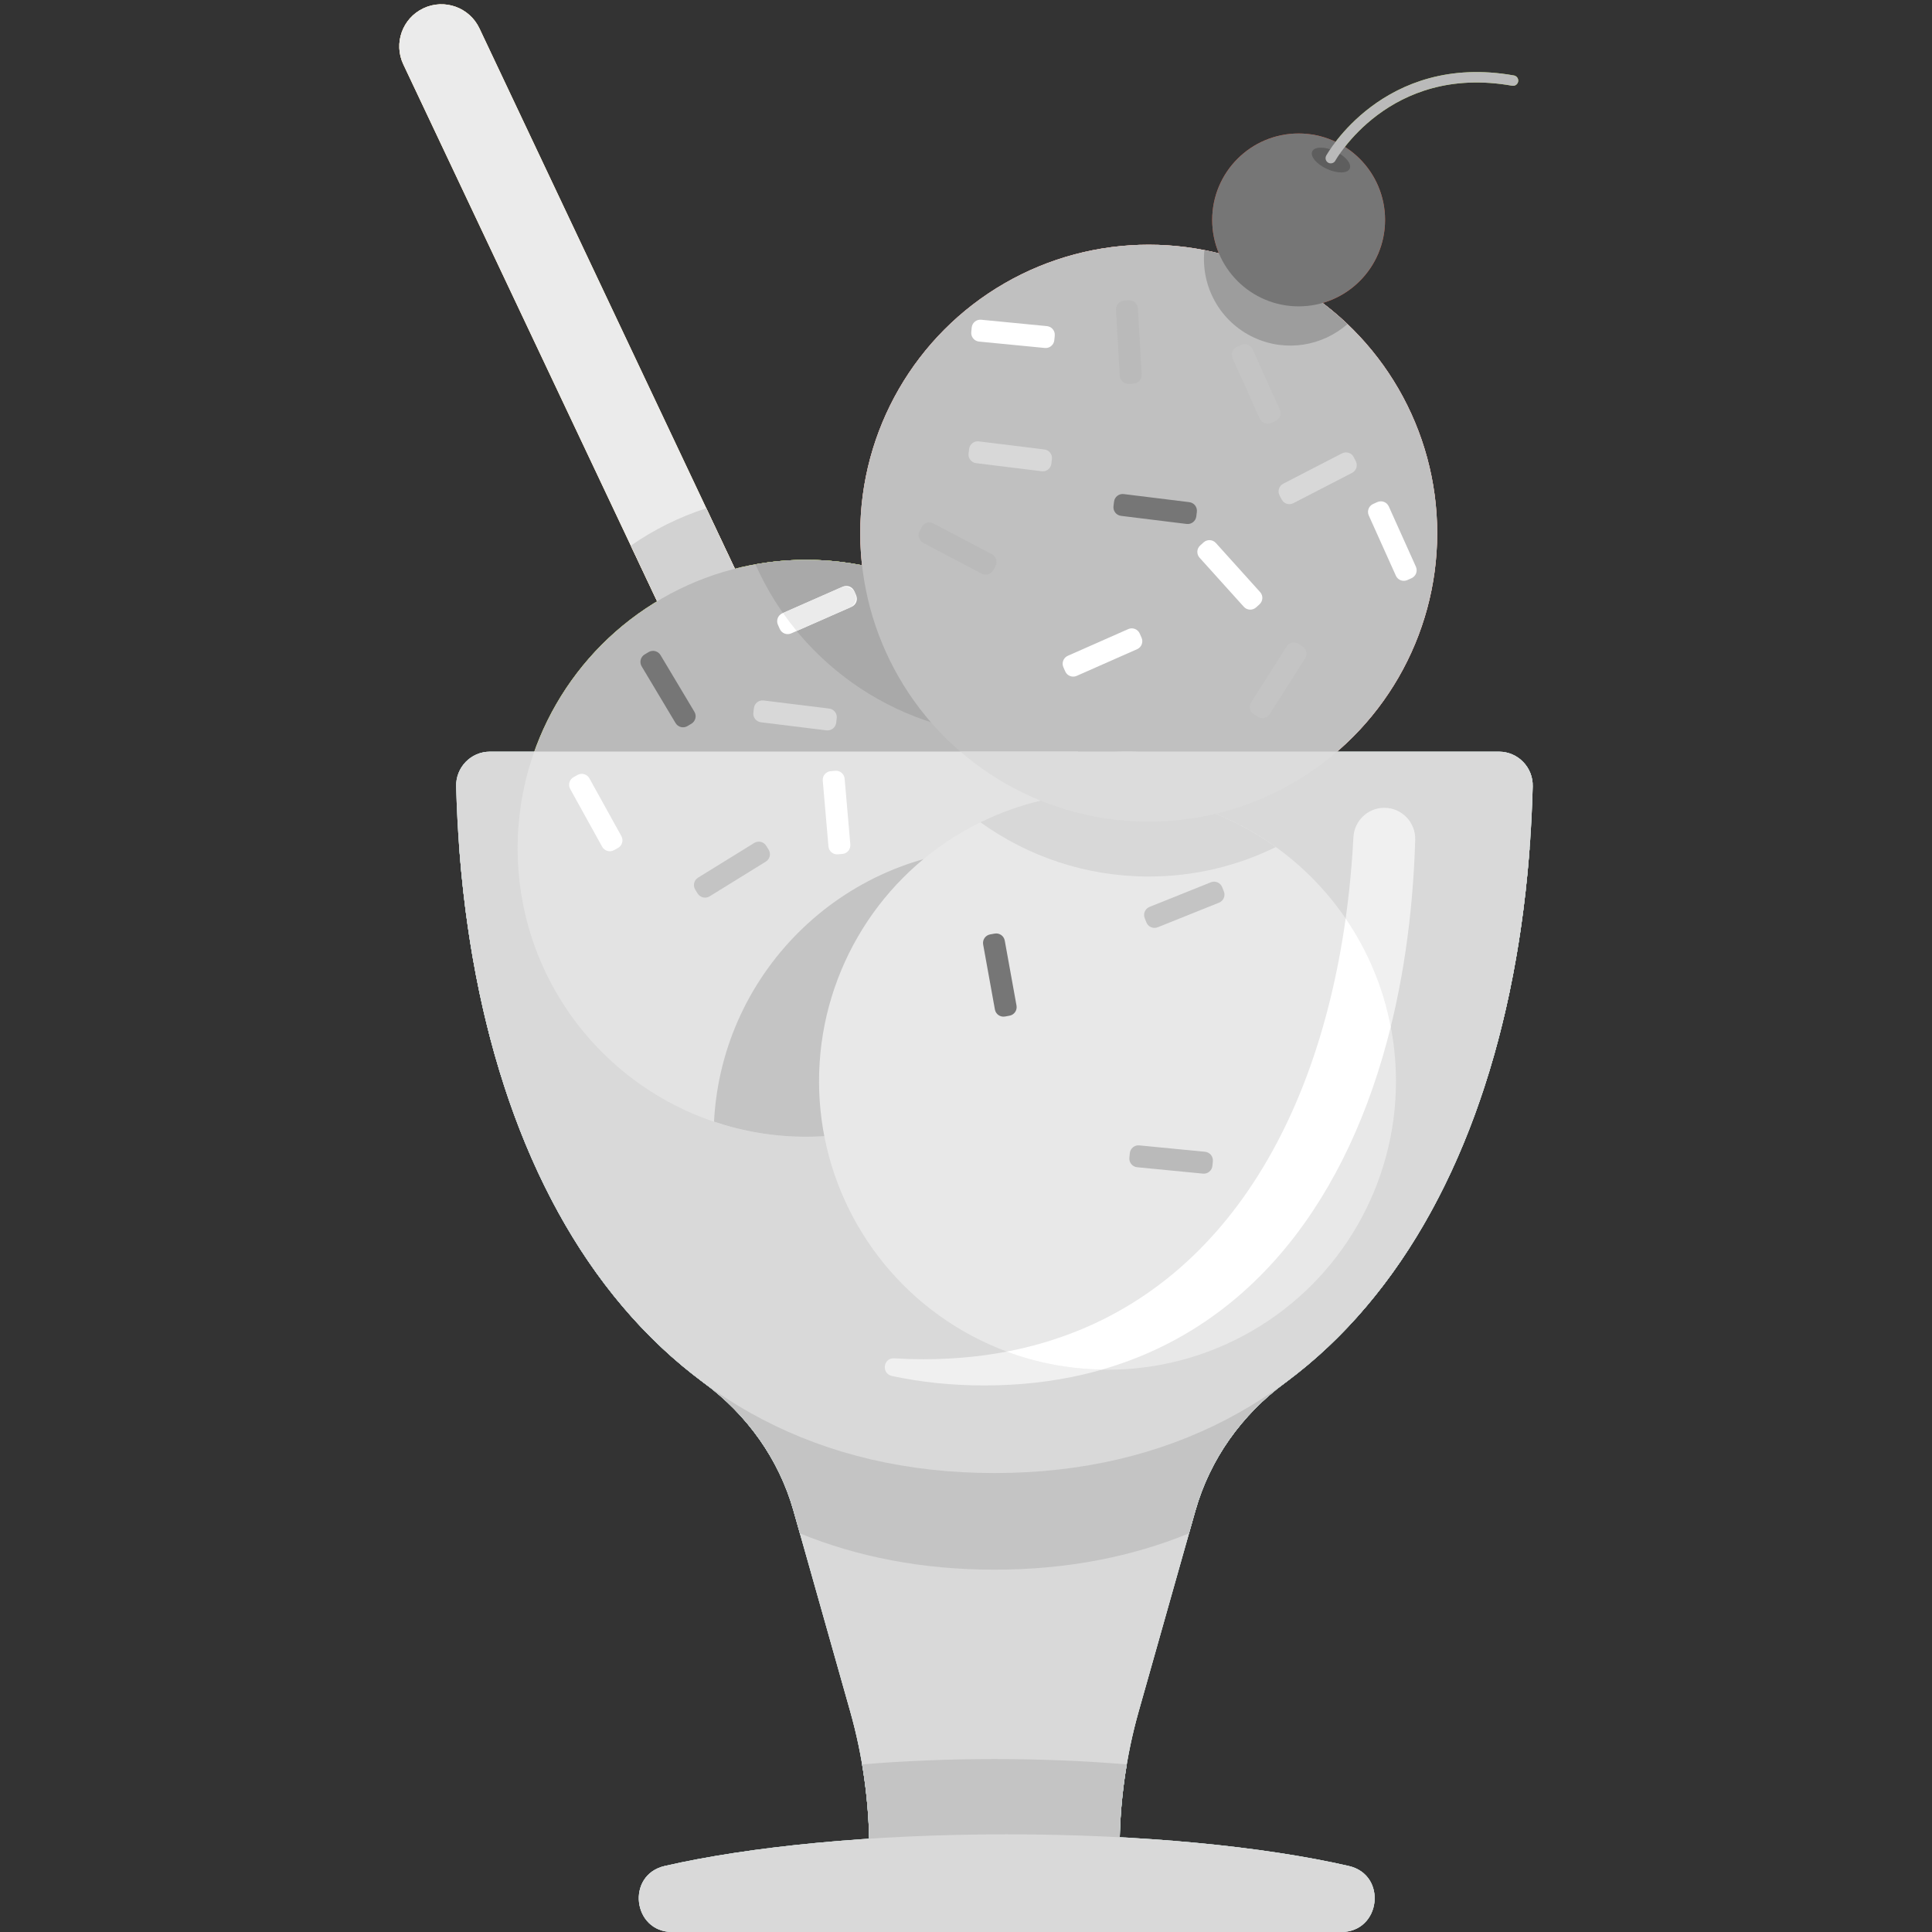<?xml version="1.0" encoding="utf-8"?>
<!-- Generator: Adobe Illustrator 18.0.0, SVG Export Plug-In . SVG Version: 6.00 Build 0)  -->
<!DOCTYPE svg PUBLIC "-//W3C//DTD SVG 1.1//EN" "http://www.w3.org/Graphics/SVG/1.1/DTD/svg11.dtd">
<svg version="1.1" xmlns="http://www.w3.org/2000/svg" xmlns:xlink="http://www.w3.org/1999/xlink" x="0px" y="0px" width="556px"
	 height="556px" viewBox="0 0 556 556" enable-background="new 0 0 556 556" xml:space="preserve">
<rect x="0" y="0" width="556" height="556" fill="#333333" stroke="none"/>
<g id="mono">
	<g>
		<g>
			<g>
				<path fill="#ECD097" d="M213.046,195.333L213.046,195.333c-6.048,2.859-13.268,0.274-16.127-5.774L116.068,18.517
					c-2.859-6.048-0.274-13.268,5.774-16.127l0,0c6.048-2.859,13.268-0.274,16.127,5.774l80.851,171.042
					C221.679,185.254,219.094,192.475,213.046,195.333z"/>
				<path fill="#E4BE7B" d="M202.096,200.51l21.901-10.353l-20.746-43.889c-7.808,2.524-15.106,6.172-21.71,10.756L202.096,200.51z"
					/>
			</g>
			<circle fill="#FBEAC2" cx="231.983" cy="244.123" r="83.016"/>
			<path fill="#ECD097" d="M217.4,162.41c12.906,29.094,42.024,49.397,75.902,49.397c4.978,0,9.846-0.463,14.583-1.303
				c-12.906-29.094-42.024-49.397-75.902-49.397C227.005,161.107,222.138,161.57,217.4,162.41z"/>
			<circle fill="#FBEAC2" cx="324.268" cy="299.333" r="83.016"/>
			<circle fill="#FBEAC2" cx="330.587" cy="153.437" r="83.016"/>
			<path fill="#E9DECD" d="M202.611,397.997c12.392,9.124,21.557,21.954,25.742,36.763l16.311,57.716
				c3.649,12.911,5.499,26.265,5.499,39.682v0h72.042l0,0c0-13.417,1.851-26.771,5.5-39.682l16.311-57.716
				c4.185-14.809,13.35-27.639,25.742-36.763C417.85,362.59,154.52,362.59,202.611,397.997z"/>
			<path fill="#E0CFB8" d="M322.206,532.157c0-8.183,0.697-16.34,2.062-24.39c-11.783-0.988-24.625-1.537-38.083-1.537
				c-13.458,0-26.3,0.549-38.083,1.537c1.365,8.049,2.062,16.207,2.062,24.39v0H322.206z"/>
			<path fill="#E0CFB8" d="M440.192,244.123H132.178c4.975,66.324,28.142,122.737,70.433,153.874
				c12.392,9.124,21.557,21.954,25.742,36.763l1.843,6.521c16.539,6.771,35.185,10.447,55.988,10.447s39.45-3.676,55.989-10.447
				l1.843-6.521c4.185-14.809,13.35-27.639,25.742-36.763C412.049,366.86,435.216,310.447,440.192,244.123z"/>
			<path fill="#E9DECD" d="M431.379,216.317c5.483,0,9.856,4.536,9.714,10.017c-2.862,110.005-53.199,197.588-154.908,197.588
				s-152.046-87.583-154.908-197.588c-0.143-5.482,4.23-10.017,9.714-10.017H431.379z"/>
			<path fill="#F1EAE1" d="M398.38,232.475c-4.75,0-8.634,3.733-8.885,8.476c-4.471,84.292-44.76,150.216-123.72,150.216
				c-2.866,0-5.681-0.087-8.445-0.26c-3.166-0.197-3.753,4.403-0.652,5.072c8.318,1.794,17.181,2.732,26.595,2.732
				c81.074,0,121.384-69.499,124.007-157.024C407.431,236.653,403.417,232.475,398.38,232.475L398.38,232.475z"/>
			<path fill="#FFF6DB" d="M148.968,244.123c0,45.848,37.167,83.016,83.016,83.016s83.016-37.167,83.016-83.016
				c0-9.755-1.697-19.111-4.788-27.806H153.755C150.664,225.012,148.968,234.368,148.968,244.123z"/>
			<path fill="#FBEAC2" d="M231.983,327.139c44.391,0,80.643-34.842,82.902-78.671c-8.324-2.803-17.228-4.345-26.497-4.345
				c-44.391,0-80.642,34.843-82.903,78.671C213.811,325.597,222.714,327.139,231.983,327.139z"/>
			<circle fill="#FFF6DB" cx="318.722" cy="311.17" r="83.016"/>
			<path fill="#FBEAC2" d="M282.152,236.637c13.634,9.815,30.353,15.615,48.436,15.615c13.127,0,25.536-3.058,36.57-8.483
				c-13.634-9.815-30.353-15.615-48.435-15.615C305.595,228.154,293.187,231.212,282.152,236.637z"/>
			<path fill="#FFFFFF" d="M289.721,388.968c8.56,3.192,17.79,4.997,27.42,5.178c43.576-12.511,71.018-49.74,83.098-98.658
				c-2.177-11.381-6.667-21.936-12.978-31.154C378.258,328.548,346.227,378.167,289.721,388.968z"/>
			<path fill="#E9DECD" d="M385.971,556c11.448,0,13.34-16.442,2.182-19c-24.416-5.597-59.476-9.106-98.431-9.106
				s-74.015,3.509-98.431,9.106c-11.159,2.558-9.266,19,2.182,19H385.971z"/>
			<path fill="#FFF6DB" d="M330.587,236.453c20.706,0,39.626-7.598,54.167-20.136H276.42
				C290.961,228.855,309.881,236.453,330.587,236.453z"/>
			<path fill="#FFFFFF" d="M362.458,173.921l-0.98,0.883c-1.026,0.924-2.606,0.843-3.531-0.183l-12.731-14.122
				c-0.924-1.026-0.843-2.606,0.183-3.531l0.98-0.883c1.026-0.924,2.606-0.843,3.531,0.183l12.731,14.122
				C363.566,171.415,363.484,172.996,362.458,173.921z"/>
			<path fill="#FFFFFF" d="M361.953,206.268l-1.114-0.707c-1.166-0.74-1.511-2.285-0.77-3.451l10.192-16.052
				c0.74-1.166,2.285-1.511,3.451-0.77l1.114,0.707c1.166,0.74,1.511,2.285,0.771,3.451l-10.192,16.052
				C364.663,206.663,363.118,207.008,361.953,206.268z"/>
			<path fill="#FFFFFF" d="M278.737,130.505l0.161-1.31c0.169-1.37,1.417-2.344,2.787-2.175l18.871,2.327
				c1.37,0.169,2.344,1.417,2.175,2.787l-0.161,1.31c-0.169,1.37-1.417,2.344-2.787,2.175l-18.871-2.327
				C279.542,133.123,278.568,131.875,278.737,130.505z"/>
			<path fill="#FFFFFF" d="M355.985,96.626l1.203-0.541c1.259-0.566,2.739-0.005,3.306,1.254l7.8,17.34
				c0.566,1.259,0.005,2.739-1.254,3.306l-1.203,0.541c-1.259,0.566-2.739,0.005-3.306-1.254l-7.8-17.34
				C354.164,98.672,354.726,97.192,355.985,96.626z"/>
			<path fill="#FFFFFF" d="M264.635,152.852l0.615-1.168c0.643-1.222,2.155-1.691,3.377-1.048l16.826,8.856
				c1.222,0.643,1.691,2.155,1.048,3.377l-0.615,1.168c-0.643,1.222-2.155,1.691-3.377,1.048l-16.826-8.856
				C264.461,155.586,263.992,154.074,264.635,152.852z"/>
			<path fill="#FFFFFF" d="M389.573,131.545l0.605,1.172c0.633,1.227,0.152,2.735-1.075,3.368l-16.896,8.722
				c-1.227,0.633-2.735,0.152-3.368-1.075l-0.605-1.172c-0.633-1.227-0.152-2.735,1.075-3.368l16.896-8.722
				C387.432,129.837,388.94,130.318,389.573,131.545z"/>
			<path fill="#FFFFFF" d="M323.52,86.508l1.317-0.075c1.379-0.078,2.559,0.976,2.638,2.354l1.078,18.983
				c0.078,1.378-0.976,2.559-2.354,2.638l-1.317,0.075c-1.379,0.078-2.559-0.976-2.638-2.354l-1.078-18.983
				C321.087,87.767,322.141,86.586,323.52,86.508z"/>
			<path fill="#FFFFFF" d="M306.559,193.229l-0.533-1.207c-0.558-1.263,0.014-2.739,1.277-3.297l17.392-7.683
				c1.263-0.558,2.739,0.014,3.297,1.277l0.533,1.207c0.558,1.263-0.014,2.739-1.277,3.297l-17.392,7.683
				C308.593,195.063,307.117,194.491,306.559,193.229z"/>
			<path fill="#FFFFFF" d="M303.542,96.582l-0.128,1.313c-0.134,1.374-1.356,2.38-2.73,2.246l-18.925-1.84
				c-1.374-0.134-2.38-1.356-2.246-2.73l0.128-1.313c0.134-1.374,1.356-2.38,2.73-2.246l18.925,1.84
				C302.67,93.985,303.676,95.207,303.542,96.582z"/>
			<path fill="#FFFFFF" d="M320.445,145.671l0.161-1.31c0.169-1.37,1.417-2.344,2.787-2.175l18.871,2.327
				c1.37,0.169,2.344,1.417,2.175,2.787l-0.161,1.31c-0.169,1.37-1.417,2.344-2.787,2.175l-18.871-2.327
				C321.25,148.29,320.276,147.042,320.445,145.671z"/>
			<path fill="#FFFFFF" d="M185.523,188.339l1.132-0.677c1.185-0.709,2.72-0.322,3.429,0.863l9.757,16.32
				c0.709,1.185,0.322,2.72-0.863,3.429l-1.132,0.677c-1.185,0.709-2.72,0.322-3.429-0.863l-9.757-16.32
				C183.952,190.582,184.338,189.047,185.523,188.339z"/>
			<path fill="#FFFFFF" d="M224.399,180.996l-0.532-1.208c-0.556-1.264,0.017-2.739,1.281-3.295l17.403-7.66
				c1.264-0.556,2.739,0.017,3.295,1.281l0.532,1.208c0.556,1.264-0.017,2.739-1.281,3.295l-17.403,7.66
				C226.431,182.834,224.955,182.26,224.399,180.996z"/>
			<path fill="#FBEAC2" d="M225.361,176.449c1.238,1.763,2.542,3.476,3.91,5.134l15.221-6.7c1.597-0.703,2.322-2.568,1.619-4.165
				c-0.703-1.597-2.568-2.322-4.165-1.619l-16.195,7.128C225.612,176.289,225.488,176.37,225.361,176.449z"/>
			<path fill="#FFFFFF" d="M216.806,205.074l0.161-1.31c0.169-1.37,1.417-2.344,2.787-2.175l18.871,2.327
				c1.37,0.169,2.344,1.417,2.175,2.787l-0.161,1.31c-0.169,1.37-1.417,2.344-2.787,2.175l-18.871-2.327
				C217.611,207.692,216.637,206.445,216.806,205.074z"/>
			<path fill="#FFFFFF" d="M239.052,221.935l1.315-0.114c1.376-0.119,2.587,0.9,2.706,2.275l1.638,18.943
				c0.119,1.376-0.9,2.587-2.275,2.706l-1.315,0.114c-1.376,0.119-2.587-0.9-2.706-2.275l-1.638-18.943
				C236.658,223.265,237.677,222.054,239.052,221.935z"/>
			<path fill="#FFFFFF" d="M395.165,145.034l1.203-0.541c1.259-0.566,2.739-0.005,3.306,1.254l7.8,17.34
				c0.566,1.259,0.005,2.739-1.254,3.306l-1.203,0.541c-1.259,0.566-2.739,0.005-3.306-1.254l-7.8-17.34
				C393.345,147.08,393.906,145.6,395.165,145.034z"/>
		</g>
		<path fill="#FFFFFF" d="M349.042,334.193l-0.128,1.313c-0.134,1.374-1.356,2.38-2.73,2.246l-18.925-1.84
			c-1.374-0.134-2.38-1.356-2.246-2.73l0.128-1.313c0.134-1.374,1.356-2.38,2.73-2.246l18.925,1.84
			C348.17,331.597,349.176,332.819,349.042,334.193z"/>
		<path fill="#FFFFFF" d="M290.522,292.302l-1.298,0.235c-1.359,0.246-2.659-0.657-2.905-2.015l-3.384-18.71
			c-0.246-1.359,0.657-2.659,2.015-2.905l1.298-0.235c1.359-0.246,2.659,0.657,2.905,2.015l3.384,18.71
			C292.783,290.756,291.88,292.057,290.522,292.302z"/>
		<path fill="#FFFFFF" d="M351.717,255.298l0.491,1.225c0.514,1.281-0.108,2.737-1.389,3.251l-17.646,7.081
			c-1.281,0.514-2.737-0.108-3.251-1.389l-0.491-1.225c-0.514-1.281,0.108-2.737,1.389-3.251l17.646-7.081
			C349.747,253.395,351.203,254.017,351.717,255.298z"/>
		<path fill="#FFFFFF" d="M200.77,257.142l-0.693-1.123c-0.726-1.175-0.361-2.715,0.813-3.441l16.177-9.992
			c1.175-0.726,2.715-0.361,3.441,0.813l0.693,1.123c0.726,1.175,0.361,2.715-0.813,3.441l-16.177,9.992
			C203.036,258.681,201.495,258.317,200.77,257.142z"/>
		<path fill="#FFFFFF" d="M177.848,244.027l-1.155,0.639c-1.208,0.668-2.729,0.231-3.398-0.977l-9.206-16.637
			c-0.668-1.208-0.231-2.729,0.977-3.398l1.154-0.639c1.208-0.668,2.729-0.231,3.398,0.977l9.206,16.637
			C179.494,241.837,179.056,243.358,177.848,244.027z"/>
	</g>
</g>
<g id="multi">
	<g>
		<g>
			<g>
				<g>
					<path fill="#FBEAC2" d="M213.046,195.333L213.046,195.333c-6.048,2.859-13.268,0.274-16.127-5.774L116.069,18.517
						c-2.859-6.048-0.274-13.268,5.774-16.127l0,0c6.048-2.859,13.268-0.274,16.127,5.774l80.851,171.042
						C221.68,185.254,219.094,192.475,213.046,195.333z"/>
					<path fill="#ECD097" d="M202.096,200.51l21.901-10.353l-20.746-43.889c-7.808,2.524-15.106,6.172-21.71,10.756L202.096,200.51z
						"/>
				</g>
				<circle fill="#B3D346" cx="231.984" cy="244.123" r="83.016"/>
				<path fill="#94C83F" d="M217.401,162.41c12.906,29.094,42.024,49.397,75.902,49.397c4.978,0,9.846-0.463,14.583-1.303
					c-12.906-29.094-42.024-49.397-75.902-49.397C227.005,161.107,222.138,161.57,217.401,162.41z"/>
				<circle fill="#F6A9A9" cx="330.588" cy="153.437" r="83.016"/>
				<path fill="#E18080" d="M346.613,71.982c-1.083,10.301,4.383,20.599,14.31,25.183c9.208,4.252,19.67,2.393,26.835-3.888
					C376.554,82.626,362.389,75.069,346.613,71.982z"/>
				<circle fill="#FBEAC2" cx="324.268" cy="299.333" r="83.016"/>
				<path fill="#BEE4E6" d="M202.612,397.997c12.392,9.124,21.557,21.954,25.742,36.763l16.311,57.716
					c3.649,12.911,5.499,26.265,5.499,39.682v0h72.042l0,0c0-13.417,1.851-26.771,5.5-39.682l16.311-57.716
					c4.185-14.809,13.35-27.639,25.742-36.763C417.85,362.59,154.52,362.59,202.612,397.997z"/>
				<path fill="#98D6D7" d="M322.206,532.157c0-8.183,0.697-16.34,2.062-24.39c-11.783-0.988-24.625-1.537-38.083-1.537
					c-13.458,0-26.3,0.549-38.083,1.537c1.365,8.049,2.062,16.207,2.062,24.39v0H322.206z"/>
				<path fill="#98D6D7" d="M440.192,244.123H132.178c4.975,66.324,28.142,122.737,70.433,153.874
					c12.392,9.124,21.557,21.954,25.742,36.763l1.843,6.521c16.539,6.771,35.185,10.447,55.988,10.447s39.45-3.676,55.989-10.447
					l1.843-6.521c4.185-14.809,13.35-27.639,25.742-36.763C412.05,366.86,435.217,310.447,440.192,244.123z"/>
				<path fill="#BEE4E6" d="M431.379,216.317c5.483,0,9.856,4.536,9.714,10.017c-2.862,110.005-53.199,197.588-154.908,197.588
					s-152.046-87.583-154.908-197.588c-0.143-5.482,4.23-10.017,9.714-10.017H431.379z"/>
				<path fill="#E6F4F5" d="M398.38,232.475c-4.75,0-8.634,3.733-8.885,8.476c-4.471,84.292-44.76,150.216-123.72,150.216
					c-2.866,0-5.681-0.087-8.445-0.26c-3.166-0.197-3.753,4.403-0.652,5.072c8.318,1.794,17.181,2.732,26.595,2.732
					c81.074,0,121.384-69.499,124.007-157.024C407.431,236.653,403.418,232.475,398.38,232.475L398.38,232.475z"/>
				<path fill="#E0ECBE" d="M148.968,244.123c0,45.848,37.167,83.016,83.016,83.016S315,289.971,315,244.123
					c0-9.755-1.697-19.111-4.788-27.806H153.755C150.665,225.012,148.968,234.368,148.968,244.123z"/>
				<path fill="#B5D787" d="M231.984,327.139c44.391,0,80.643-34.842,82.902-78.671c-8.324-2.803-17.228-4.345-26.497-4.345
					c-44.391,0-80.642,34.843-82.903,78.671C213.811,325.597,222.715,327.139,231.984,327.139z"/>
				<circle fill="#FFEE8B" cx="318.723" cy="311.17" r="83.016"/>
				<path fill="#FDDF4A" d="M282.152,236.637c13.634,9.815,30.353,15.615,48.436,15.615c13.127,0,25.536-3.058,36.57-8.483
					c-13.634-9.815-30.353-15.615-48.435-15.615C305.596,228.154,293.187,231.212,282.152,236.637z"/>
				<path fill="#FFFFFF" d="M289.721,388.968c8.56,3.192,17.79,4.997,27.42,5.178c43.576-12.511,71.018-49.74,83.098-98.658
					c-2.177-11.381-6.667-21.936-12.978-31.154C378.258,328.548,346.227,378.167,289.721,388.968z"/>
				<path fill="#BEE4E6" d="M385.971,556c11.448,0,13.34-16.442,2.182-19c-24.416-5.597-59.476-9.106-98.431-9.106
					s-74.015,3.509-98.431,9.106c-11.159,2.558-9.266,19,2.182,19H385.971z"/>
				<path fill="#FACFCE" d="M330.588,236.453c20.706,0,39.626-7.598,54.167-20.136H276.42
					C290.961,228.855,309.881,236.453,330.588,236.453z"/>
				<path fill="#FFFFFF" d="M362.458,173.921l-0.98,0.883c-1.026,0.924-2.606,0.843-3.531-0.183l-12.731-14.122
					c-0.924-1.026-0.843-2.606,0.183-3.531l0.98-0.883c1.026-0.924,2.606-0.843,3.531,0.183l12.731,14.122
					C363.566,171.415,363.484,172.996,362.458,173.921z"/>
				<path fill="#98D6D7" d="M361.953,206.268l-1.114-0.707c-1.166-0.74-1.511-2.285-0.77-3.451l10.192-16.052
					c0.74-1.166,2.285-1.511,3.451-0.77l1.114,0.707c1.166,0.74,1.511,2.285,0.771,3.451l-10.192,16.052
					C364.663,206.663,363.118,207.008,361.953,206.268z"/>
				<path fill="#FDDF4A" d="M278.737,130.505l0.161-1.31c0.169-1.37,1.417-2.344,2.787-2.175l18.871,2.327
					c1.37,0.169,2.344,1.417,2.175,2.787l-0.161,1.31c-0.169,1.37-1.417,2.344-2.787,2.175l-18.871-2.327
					C279.542,133.123,278.568,131.875,278.737,130.505z"/>
				<path fill="#98D6D7" d="M355.985,99.808l1.203-0.541c1.259-0.566,2.739-0.005,3.306,1.254l7.8,17.34
					c0.566,1.259,0.005,2.739-1.254,3.306l-1.203,0.541c-1.259,0.566-2.739,0.005-3.306-1.254l-7.8-17.34
					C354.164,101.854,354.726,100.374,355.985,99.808z"/>
				<path fill="#B3D346" d="M264.635,152.852l0.615-1.168c0.643-1.222,2.155-1.691,3.377-1.048l16.826,8.856
					c1.222,0.643,1.691,2.155,1.048,3.377l-0.615,1.168c-0.643,1.222-2.155,1.691-3.377,1.048l-16.826-8.856
					C264.461,155.586,263.992,154.074,264.635,152.852z"/>
				<path fill="#FDDF4A" d="M389.573,131.545l0.605,1.172c0.633,1.227,0.152,2.735-1.075,3.368l-16.896,8.722
					c-1.227,0.633-2.735,0.152-3.368-1.075l-0.605-1.172c-0.633-1.227-0.152-2.735,1.075-3.368l16.896-8.722
					C387.432,129.837,388.94,130.318,389.573,131.545z"/>
				<path fill="#B3D346" d="M323.52,86.508l1.317-0.075c1.379-0.078,2.559,0.976,2.638,2.354l1.078,18.983
					c0.078,1.378-0.976,2.559-2.354,2.638l-1.317,0.075c-1.379,0.078-2.559-0.976-2.638-2.354l-1.078-18.983
					C321.088,87.767,322.142,86.586,323.52,86.508z"/>
				<path fill="#FFFFFF" d="M306.56,193.229l-0.533-1.207c-0.558-1.263,0.014-2.739,1.277-3.297l17.392-7.683
					c1.263-0.558,2.739,0.014,3.297,1.277l0.533,1.207c0.558,1.263-0.014,2.739-1.277,3.297l-17.392,7.683
					C308.594,195.063,307.118,194.491,306.56,193.229z"/>
				<path fill="#FFFFFF" d="M303.542,96.582l-0.128,1.313c-0.134,1.374-1.356,2.38-2.73,2.246l-18.925-1.84
					c-1.374-0.134-2.38-1.356-2.246-2.73l0.128-1.313c0.134-1.374,1.356-2.38,2.73-2.246l18.925,1.84
					C302.67,93.985,303.676,95.207,303.542,96.582z"/>
				<path fill="#EE4823" d="M320.445,145.671l0.161-1.31c0.169-1.37,1.417-2.344,2.787-2.175l18.871,2.327
					c1.37,0.169,2.344,1.417,2.175,2.787l-0.161,1.31c-0.169,1.37-1.417,2.344-2.787,2.175l-18.871-2.327
					C321.25,148.29,320.276,147.042,320.445,145.671z"/>
				<path fill="#EE4823" d="M185.523,188.339l1.132-0.677c1.185-0.709,2.72-0.322,3.429,0.863l9.757,16.32
					c0.709,1.185,0.322,2.72-0.863,3.429l-1.132,0.677c-1.185,0.709-2.72,0.322-3.429-0.863l-9.757-16.32
					C183.952,190.582,184.338,189.047,185.523,188.339z"/>
				<path fill="#FFFFFF" d="M224.399,180.996l-0.532-1.208c-0.556-1.264,0.017-2.739,1.281-3.295l17.403-7.66
					c1.264-0.556,2.739,0.017,3.295,1.281l0.532,1.208c0.556,1.264-0.017,2.739-1.281,3.295l-17.403,7.66
					C226.431,182.834,224.955,182.26,224.399,180.996z"/>
				<path fill="#FBEAC2" d="M225.362,176.449c1.238,1.763,2.542,3.476,3.91,5.134l15.221-6.7c1.597-0.703,2.322-2.568,1.619-4.165
					c-0.703-1.597-2.568-2.322-4.165-1.619l-16.195,7.128C225.613,176.289,225.488,176.37,225.362,176.449z"/>
				<path fill="#FDDF4A" d="M216.806,205.074l0.161-1.31c0.169-1.37,1.417-2.344,2.787-2.175l18.871,2.327
					c1.37,0.169,2.344,1.417,2.175,2.787l-0.161,1.31c-0.169,1.37-1.417,2.344-2.787,2.175l-18.871-2.327
					C217.611,207.692,216.637,206.445,216.806,205.074z"/>
				<path fill="#FFFFFF" d="M239.053,221.935l1.315-0.114c1.376-0.119,2.587,0.9,2.706,2.275l1.638,18.943
					c0.119,1.376-0.9,2.587-2.275,2.706l-1.315,0.114c-1.376,0.119-2.587-0.9-2.706-2.275l-1.638-18.943
					C236.658,223.265,237.677,222.054,239.053,221.935z"/>
				<path fill="#FFFFFF" d="M395.166,145.034l1.203-0.541c1.259-0.566,2.739-0.005,3.306,1.254l7.8,17.34
					c0.566,1.259,0.005,2.739-1.254,3.306l-1.203,0.541c-1.259,0.566-2.739,0.005-3.306-1.254l-7.8-17.34
					C393.345,147.08,393.907,145.6,395.166,145.034z"/>
			</g>
			<path fill="#B3D346" d="M349.042,334.193l-0.128,1.313c-0.134,1.374-1.356,2.38-2.73,2.246l-18.925-1.84
				c-1.374-0.134-2.38-1.356-2.246-2.73l0.128-1.313c0.134-1.374,1.356-2.38,2.73-2.246l18.925,1.84
				C348.17,331.597,349.176,332.819,349.042,334.193z"/>
			<path fill="#EE4823" d="M290.522,292.302l-1.298,0.235c-1.359,0.246-2.659-0.657-2.905-2.015l-3.384-18.71
				c-0.246-1.359,0.657-2.659,2.015-2.905l1.298-0.235c1.359-0.246,2.659,0.657,2.905,2.015l3.384,18.71
				C292.783,290.756,291.881,292.057,290.522,292.302z"/>
			<path fill="#98D6D7" d="M351.717,255.298l0.491,1.225c0.514,1.281-0.108,2.737-1.389,3.251l-17.646,7.081
				c-1.281,0.514-2.737-0.108-3.251-1.389l-0.491-1.225c-0.514-1.281,0.108-2.737,1.389-3.251l17.646-7.081
				C349.747,253.395,351.203,254.017,351.717,255.298z"/>
			<path fill="#98D6D7" d="M200.77,257.142l-0.693-1.123c-0.726-1.175-0.361-2.715,0.813-3.441l16.177-9.992
				c1.175-0.726,2.715-0.361,3.441,0.813l0.693,1.123c0.726,1.175,0.361,2.715-0.813,3.441l-16.177,9.992
				C203.036,258.681,201.495,258.317,200.77,257.142z"/>
			<path fill="#FFFFFF" d="M177.849,244.027l-1.155,0.639c-1.208,0.668-2.729,0.231-3.398-0.977l-9.206-16.637
				c-0.668-1.208-0.231-2.729,0.977-3.398l1.154-0.639c1.208-0.668,2.729-0.231,3.398,0.977l9.206,16.637
				C179.494,241.837,179.057,243.358,177.849,244.027z"/>
		</g>
		<g>
			<circle fill="#EE4823" cx="373.727" cy="63.289" r="24.875"/>
			
				<ellipse transform="matrix(0.908 0.419 -0.419 0.908 54.619 -156.302)" fill="#D22D27" cx="382.978" cy="46.135" rx="5.938" ry="2.812"/>
			<path fill="none" stroke="#B3D346" stroke-width="3" stroke-linecap="round" stroke-linejoin="round" stroke-miterlimit="10" d="
				M382.978,45.512c0,0,15.896-28.829,52.449-22.318"/>
		</g>
	</g>
</g>
<g id="default">
	<g>
		<g>
			<g>
				<g>
					<path fill="#EBEBEB" d="M213.046,195.333L213.046,195.333c-6.048,2.859-13.268,0.274-16.127-5.774L116.069,18.517
						c-2.859-6.048-0.274-13.268,5.774-16.127l0,0c6.048-2.859,13.268-0.274,16.127,5.774l80.851,171.042
						C221.68,185.254,219.094,192.475,213.046,195.333z"/>
					<path fill="#D2D2D2" d="M202.096,200.51l21.901-10.353l-20.746-43.889c-7.808,2.524-15.106,6.172-21.71,10.756L202.096,200.51z
						"/>
				</g>
				<circle fill="#BABABA" cx="231.984" cy="244.123" r="83.016"/>
				<path fill="#A9A9A9" d="M217.401,162.41c12.906,29.094,42.024,49.397,75.902,49.397c4.978,0,9.846-0.463,14.583-1.303
					c-12.906-29.094-42.024-49.397-75.902-49.397C227.005,161.107,222.138,161.57,217.401,162.41z"/>
				<circle fill="#C0C0C0" cx="330.588" cy="153.437" r="83.016"/>
				<path fill="#9D9D9D" d="M346.613,71.982c-1.083,10.301,4.383,20.599,14.31,25.183c9.208,4.252,19.67,2.393,26.835-3.888
					C376.554,82.626,362.389,75.069,346.613,71.982z"/>
				<circle fill="#EBEBEB" cx="324.268" cy="299.333" r="83.016"/>
				<path fill="#D9D9D9" d="M202.612,397.997c12.392,9.124,21.557,21.954,25.742,36.763l16.311,57.716
					c3.649,12.911,5.499,26.265,5.499,39.682v0h72.042l0,0c0-13.417,1.851-26.771,5.5-39.682l16.311-57.716
					c4.185-14.809,13.35-27.639,25.742-36.763C417.85,362.59,154.52,362.59,202.612,397.997z"/>
				<path fill="#C4C4C4" d="M322.206,532.157c0-8.183,0.697-16.34,2.062-24.39c-11.783-0.988-24.625-1.537-38.083-1.537
					c-13.458,0-26.3,0.549-38.083,1.537c1.365,8.049,2.062,16.207,2.062,24.39v0H322.206z"/>
				<path fill="#C4C4C4" d="M440.192,244.123H132.178c4.975,66.324,28.142,122.737,70.433,153.874
					c12.392,9.124,21.557,21.954,25.742,36.763l1.843,6.521c16.539,6.771,35.185,10.447,55.988,10.447s39.45-3.676,55.989-10.447
					l1.843-6.521c4.185-14.809,13.35-27.639,25.742-36.763C412.05,366.86,435.217,310.447,440.192,244.123z"/>
				<path fill="#D9D9D9" d="M431.379,216.317c5.483,0,9.856,4.536,9.714,10.017c-2.862,110.005-53.199,197.588-154.908,197.588
					s-152.046-87.583-154.908-197.588c-0.143-5.482,4.23-10.017,9.714-10.017H431.379z"/>
				<path fill="#F0F0F0" d="M398.38,232.475c-4.75,0-8.634,3.733-8.885,8.476c-4.471,84.292-44.76,150.216-123.72,150.216
					c-2.866,0-5.681-0.087-8.445-0.26c-3.166-0.197-3.753,4.403-0.652,5.072c8.318,1.794,17.181,2.732,26.595,2.732
					c81.074,0,121.384-69.499,124.007-157.024C407.431,236.653,403.418,232.475,398.38,232.475L398.38,232.475z"/>
				<path fill="#E3E3E3" d="M148.968,244.123c0,45.848,37.167,83.016,83.016,83.016S315,289.971,315,244.123
					c0-9.755-1.697-19.111-4.788-27.806H153.755C150.665,225.012,148.968,234.368,148.968,244.123z"/>
				<path fill="#C4C4C4" d="M231.984,327.139c44.391,0,80.643-34.842,82.902-78.671c-8.324-2.803-17.228-4.345-26.497-4.345
					c-44.391,0-80.642,34.843-82.903,78.671C213.811,325.597,222.715,327.139,231.984,327.139z"/>
				<circle fill="#E8E8E8" cx="318.723" cy="311.17" r="83.016"/>
				<path fill="#D8D8D8" d="M282.152,236.637c13.634,9.815,30.353,15.615,48.436,15.615c13.127,0,25.536-3.058,36.57-8.483
					c-13.634-9.815-30.353-15.615-48.435-15.615C305.596,228.154,293.187,231.212,282.152,236.637z"/>
				<path fill="#FFFFFF" d="M289.721,388.968c8.56,3.192,17.79,4.997,27.42,5.178c43.576-12.511,71.018-49.74,83.098-98.658
					c-2.177-11.381-6.667-21.936-12.978-31.154C378.258,328.548,346.227,378.167,289.721,388.968z"/>
				<path fill="#D9D9D9" d="M385.971,556c11.448,0,13.34-16.442,2.182-19c-24.416-5.597-59.476-9.106-98.431-9.106
					s-74.015,3.509-98.431,9.106c-11.159,2.558-9.266,19,2.182,19H385.971z"/>
				<path fill="#DCDCDC" d="M330.588,236.453c20.706,0,39.626-7.598,54.167-20.136H276.42
					C290.961,228.855,309.881,236.453,330.588,236.453z"/>
				<path fill="#FFFFFF" d="M362.458,173.921l-0.98,0.883c-1.026,0.924-2.606,0.843-3.531-0.183l-12.731-14.122
					c-0.924-1.026-0.843-2.606,0.183-3.531l0.98-0.883c1.026-0.924,2.606-0.843,3.531,0.183l12.731,14.122
					C363.566,171.415,363.484,172.996,362.458,173.921z"/>
				<path fill="#C4C4C4" d="M361.953,206.268l-1.114-0.707c-1.166-0.74-1.511-2.285-0.77-3.451l10.192-16.052
					c0.74-1.166,2.285-1.511,3.451-0.77l1.114,0.707c1.166,0.74,1.511,2.285,0.771,3.451l-10.192,16.052
					C364.663,206.663,363.118,207.008,361.953,206.268z"/>
				<path fill="#D8D8D8" d="M278.737,130.505l0.161-1.31c0.169-1.37,1.417-2.344,2.787-2.175l18.871,2.327
					c1.37,0.169,2.344,1.417,2.175,2.787l-0.161,1.31c-0.169,1.37-1.417,2.344-2.787,2.175l-18.871-2.327
					C279.542,133.123,278.568,131.875,278.737,130.505z"/>
				<path fill="#C4C4C4" d="M355.985,99.808l1.203-0.541c1.259-0.566,2.739-0.005,3.306,1.254l7.8,17.34
					c0.566,1.259,0.005,2.739-1.254,3.306l-1.203,0.541c-1.259,0.566-2.739,0.005-3.306-1.254l-7.8-17.34
					C354.164,101.854,354.726,100.374,355.985,99.808z"/>
				<path fill="#BABABA" d="M264.635,152.852l0.615-1.168c0.643-1.222,2.155-1.691,3.377-1.048l16.826,8.856
					c1.222,0.643,1.691,2.155,1.048,3.377l-0.615,1.168c-0.643,1.222-2.155,1.691-3.377,1.048l-16.826-8.856
					C264.461,155.586,263.992,154.074,264.635,152.852z"/>
				<path fill="#D8D8D8" d="M389.573,131.545l0.605,1.172c0.633,1.227,0.152,2.735-1.075,3.368l-16.896,8.722
					c-1.227,0.633-2.735,0.152-3.368-1.075l-0.605-1.172c-0.633-1.227-0.152-2.735,1.075-3.368l16.896-8.722
					C387.432,129.837,388.94,130.318,389.573,131.545z"/>
				<path fill="#BABABA" d="M323.52,86.508l1.317-0.075c1.379-0.078,2.559,0.976,2.638,2.354l1.078,18.983
					c0.078,1.378-0.976,2.559-2.354,2.638l-1.317,0.075c-1.379,0.078-2.559-0.976-2.638-2.354l-1.078-18.983
					C321.088,87.767,322.142,86.586,323.52,86.508z"/>
				<path fill="#FFFFFF" d="M306.56,193.229l-0.533-1.207c-0.558-1.263,0.014-2.739,1.277-3.297l17.392-7.683
					c1.263-0.558,2.739,0.014,3.297,1.277l0.533,1.207c0.558,1.263-0.014,2.739-1.277,3.297l-17.392,7.683
					C308.594,195.063,307.118,194.491,306.56,193.229z"/>
				<path fill="#FFFFFF" d="M303.542,96.582l-0.128,1.313c-0.134,1.374-1.356,2.38-2.73,2.246l-18.925-1.84
					c-1.374-0.134-2.38-1.356-2.246-2.73l0.128-1.313c0.134-1.374,1.356-2.38,2.73-2.246l18.925,1.84
					C302.67,93.985,303.676,95.207,303.542,96.582z"/>
				<path fill="#767676" d="M320.445,145.671l0.161-1.31c0.169-1.37,1.417-2.344,2.787-2.175l18.871,2.327
					c1.37,0.169,2.344,1.417,2.175,2.787l-0.161,1.31c-0.169,1.37-1.417,2.344-2.787,2.175l-18.871-2.327
					C321.25,148.29,320.276,147.042,320.445,145.671z"/>
				<path fill="#767676" d="M185.523,188.339l1.132-0.677c1.185-0.709,2.72-0.322,3.429,0.863l9.757,16.32
					c0.709,1.185,0.322,2.72-0.863,3.429l-1.132,0.677c-1.185,0.709-2.72,0.322-3.429-0.863l-9.757-16.32
					C183.952,190.582,184.338,189.047,185.523,188.339z"/>
				<path fill="#FFFFFF" d="M224.399,180.996l-0.532-1.208c-0.556-1.264,0.017-2.739,1.281-3.295l17.403-7.66
					c1.264-0.556,2.739,0.017,3.295,1.281l0.532,1.208c0.556,1.264-0.017,2.739-1.281,3.295l-17.403,7.66
					C226.431,182.834,224.955,182.26,224.399,180.996z"/>
				<path fill="#EBEBEB" d="M225.362,176.449c1.238,1.763,2.542,3.476,3.91,5.134l15.221-6.7c1.597-0.703,2.322-2.568,1.619-4.165
					c-0.703-1.597-2.568-2.322-4.165-1.619l-16.195,7.128C225.613,176.289,225.488,176.37,225.362,176.449z"/>
				<path fill="#D8D8D8" d="M216.806,205.074l0.161-1.31c0.169-1.37,1.417-2.344,2.787-2.175l18.871,2.327
					c1.37,0.169,2.344,1.417,2.175,2.787l-0.161,1.31c-0.169,1.37-1.417,2.344-2.787,2.175l-18.871-2.327
					C217.611,207.692,216.637,206.445,216.806,205.074z"/>
				<path fill="#FFFFFF" d="M239.053,221.935l1.315-0.114c1.376-0.119,2.587,0.9,2.706,2.275l1.638,18.943
					c0.119,1.376-0.9,2.587-2.275,2.706l-1.315,0.114c-1.376,0.119-2.587-0.9-2.706-2.275l-1.638-18.943
					C236.658,223.265,237.677,222.054,239.053,221.935z"/>
				<path fill="#FFFFFF" d="M395.166,145.034l1.203-0.541c1.259-0.566,2.739-0.005,3.306,1.254l7.8,17.34
					c0.566,1.259,0.005,2.739-1.254,3.306l-1.203,0.541c-1.259,0.566-2.739,0.005-3.306-1.254l-7.8-17.34
					C393.345,147.08,393.907,145.6,395.166,145.034z"/>
			</g>
			<path fill="#BABABA" d="M349.042,334.193l-0.128,1.313c-0.134,1.374-1.356,2.38-2.73,2.246l-18.925-1.84
				c-1.374-0.134-2.38-1.356-2.246-2.73l0.128-1.313c0.134-1.374,1.356-2.38,2.73-2.246l18.925,1.84
				C348.17,331.597,349.176,332.819,349.042,334.193z"/>
			<path fill="#767676" d="M290.522,292.302l-1.298,0.235c-1.359,0.246-2.659-0.657-2.905-2.015l-3.384-18.71
				c-0.246-1.359,0.657-2.659,2.015-2.905l1.298-0.235c1.359-0.246,2.659,0.657,2.905,2.015l3.384,18.71
				C292.783,290.756,291.881,292.057,290.522,292.302z"/>
			<path fill="#C4C4C4" d="M351.717,255.298l0.491,1.225c0.514,1.281-0.108,2.737-1.389,3.251l-17.646,7.081
				c-1.281,0.514-2.737-0.108-3.251-1.389l-0.491-1.225c-0.514-1.281,0.108-2.737,1.389-3.251l17.646-7.081
				C349.747,253.395,351.203,254.017,351.717,255.298z"/>
			<path fill="#C4C4C4" d="M200.77,257.142l-0.693-1.123c-0.726-1.175-0.361-2.715,0.813-3.441l16.177-9.992
				c1.175-0.726,2.715-0.361,3.441,0.813l0.693,1.123c0.726,1.175,0.361,2.715-0.813,3.441l-16.177,9.992
				C203.036,258.681,201.495,258.317,200.77,257.142z"/>
			<path fill="#FFFFFF" d="M177.849,244.027l-1.155,0.639c-1.208,0.668-2.729,0.231-3.398-0.977l-9.206-16.637
				c-0.668-1.208-0.231-2.729,0.977-3.398l1.154-0.639c1.208-0.668,2.729-0.231,3.398,0.977l9.206,16.637
				C179.494,241.837,179.057,243.358,177.849,244.027z"/>
		</g>
		<g>
			<circle fill="#767676" cx="373.727" cy="63.289" r="24.875"/>
			
				<ellipse transform="matrix(0.908 0.419 -0.419 0.908 54.619 -156.302)" fill="#5E5E5E" cx="382.978" cy="46.135" rx="5.938" ry="2.812"/>
			<path fill="none" stroke="#BABABA" stroke-width="3" stroke-linecap="round" stroke-linejoin="round" stroke-miterlimit="10" d="
				M382.978,45.512c0,0,15.896-28.829,52.449-22.318"/>
		</g>
	</g>
</g>
</svg>
